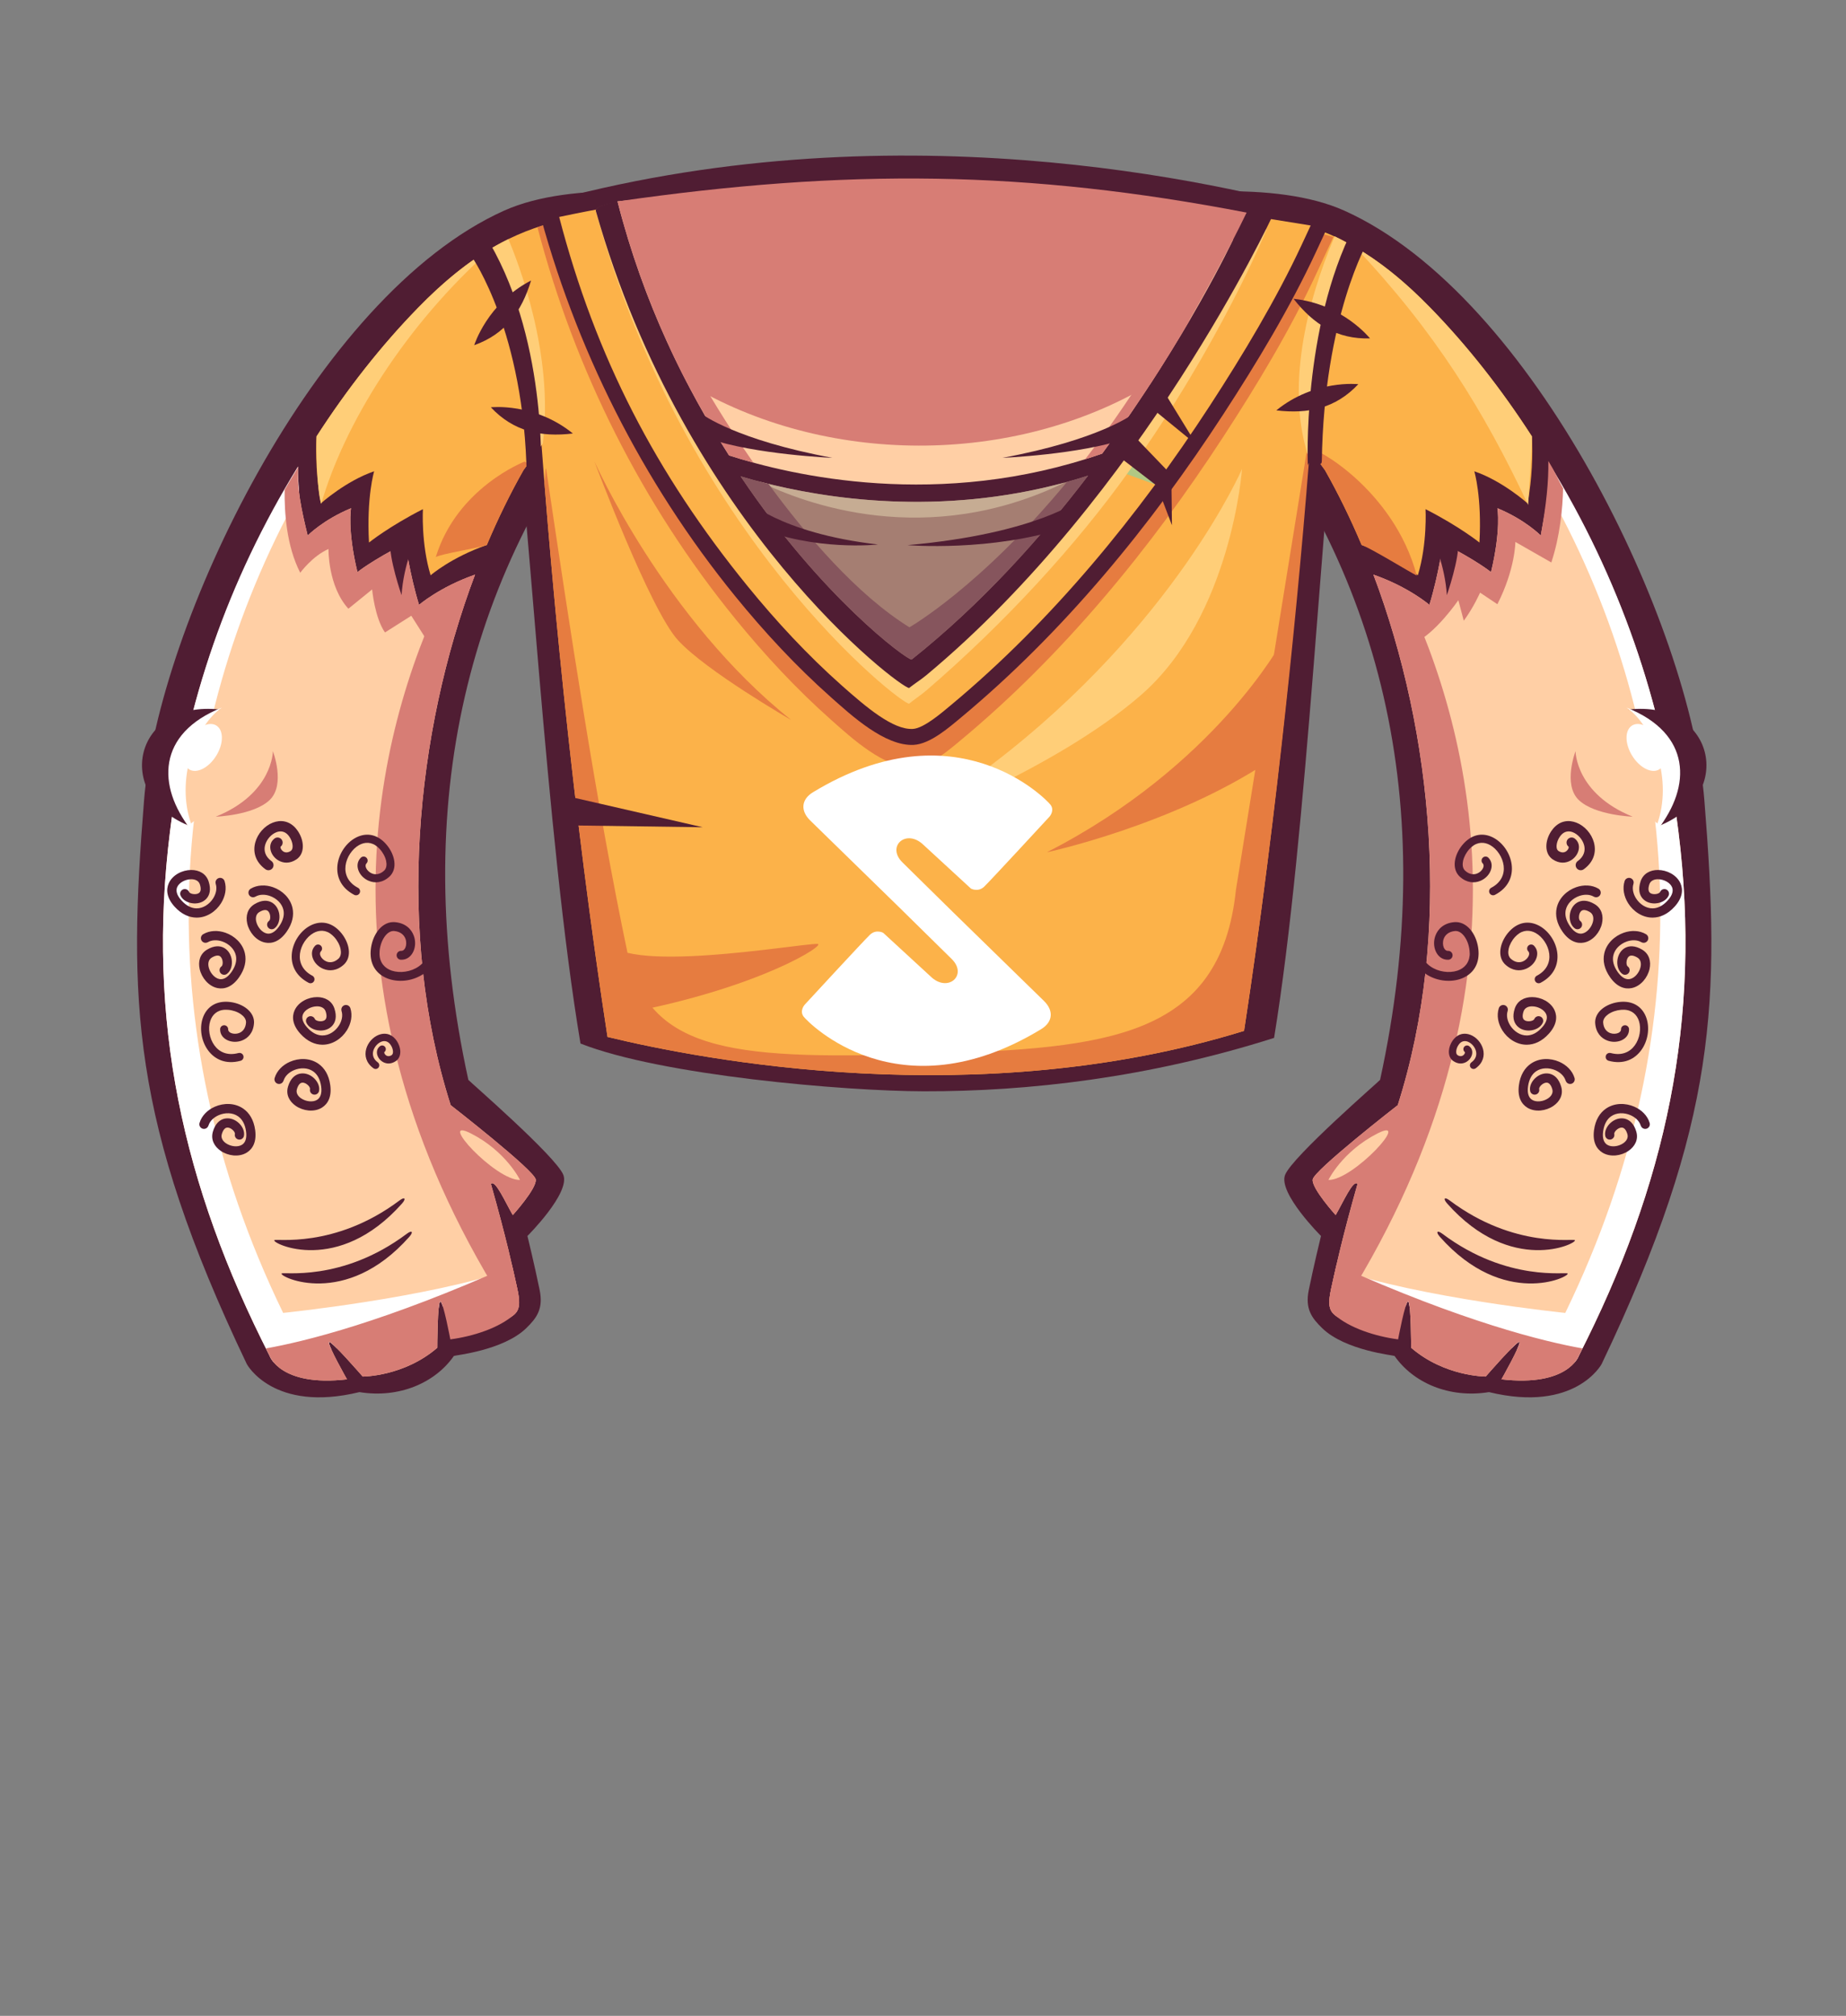 <?xml version="1.0" encoding="UTF-8"?>
<!DOCTYPE svg PUBLIC "-//W3C//DTD SVG 1.1//EN" "http://www.w3.org/Graphics/SVG/1.1/DTD/svg11.dtd">
<!-- Creator: CorelDRAW 2020 (64-Bit) -->
<svg xmlns="http://www.w3.org/2000/svg" xml:space="preserve" width="161.907mm" height="176.791mm" version="1.1" style="shape-rendering:geometricPrecision; text-rendering:geometricPrecision; image-rendering:optimizeQuality; fill-rule:evenodd; clip-rule:evenodd"
viewBox="0 0 966.23 1055.05"
 xmlns:xlink="http://www.w3.org/1999/xlink"
 xmlns:xodm="http://www.corel.com/coreldraw/odm/2003">
 <rect x="0" y="0" width="966.23" height="1055.05" fill="#808080" stroke="none"/>
 <defs>
  <style type="text/css">
   <![CDATA[
    .fil0 {fill:none}
    .fil1 {fill:#501D33}
    .fil12 {fill:#86555D}
    .fil10 {fill:#A57E72}
    .fil9 {fill:#B1C884}
    .fil11 {fill:#C6AC93}
    .fil8 {fill:#D49293}
    .fil7 {fill:#D77D75}
    .fil3 {fill:#E67C40}
    .fil2 {fill:#FCB249}
    .fil4 {fill:#FFCE78}
    .fil5 {fill:#FFCFA5}
    .fil6 {fill:white}
    .fil13 {fill:#501D33;fill-rule:nonzero}
   ]]>
  </style>
 </defs>
 <g id="Слой_x0020_1">
  <g id="_560905216">
   <g>
    <g id="_241242312">
     <rect id="_133936424" class="fil0" width="966.23" height="1055.05"/>
     <path id="_205121040" class="fil1" d="M264 110.18c-99.64,44.71 -181.31,217.54 -188.59,308.58 -8.34,104.29 -7.05,167.76 53.78,295.17 0,0 13.73,25.65 58.94,14.66 21.06,3.4 39.76,-5.03 49.44,-18.92 0.24,-0.34 25.77,-2.76 37.89,-14.56 5.5,-5.35 8.99,-10.11 7.02,-19.86 -2.59,-12.75 -6.41,-28.37 -6.41,-28.37 0,0 22.48,-22.41 18.8,-31.95 -3.68,-9.54 -49.66,-49.38 -49.73,-49.76 -31.55,-144.66 -0.61,-268.07 82.04,-367.74l66.4 -87.92c-33.36,-9.85 -94.21,-15.19 -129.58,0.68l0 -0 -0 0 -0 0z"/>
     <path id="_201721816" class="fil1" d="M703.5 110.18c99.64,44.71 181.31,217.54 188.59,308.58 8.34,104.29 7.05,167.76 -53.78,295.17 0,0 -13.73,25.65 -58.94,14.66 -21.06,3.4 -39.76,-5.03 -49.44,-18.92 -0.24,-0.34 -25.77,-2.76 -37.89,-14.56 -5.5,-5.35 -8.99,-10.11 -7.02,-19.86 2.59,-12.75 6.41,-28.37 6.41,-28.37 0,0 -22.48,-22.41 -18.8,-31.95 3.68,-9.54 49.66,-49.38 49.73,-49.76 31.55,-144.66 0.61,-268.07 -82.04,-367.74l-66.4 -87.92c33.36,-9.85 94.21,-15.19 129.58,0.68l-0 -0 0 0 0 0z"/>
     <path id="_201723160" class="fil1" d="M303.84 546.15c-18.02,-107.11 -27.31,-287.64 -38.15,-372.55 18.94,-77.98 167.9,-54.07 218.64,-43.52 50.74,-10.55 199.7,-34.46 218.64,43.52 -10.69,83.79 -18.56,262.22 -36.09,369.61 -65.84,20.91 -128.76,28.06 -183.33,27.95 -41.4,-0.08 -137.5,-8.32 -179.72,-25.01l0 -0 -0 0z"/>
     <path id="_208906640" class="fil2" d="M317.98 542.69c-17.59,-114.28 -30.52,-242.57 -37.8,-356.7 14.79,-60.92 109.39,-91.69 204.03,-91.85l0 -0 0.12 0 0.12 -0 0 0c94.65,0.17 189.24,30.94 204.03,91.85 -7.21,113.08 -19.97,240.06 -37.31,353.54 -139.23,43.05 -283.73,15.17 -333.21,3.16l-0 0 0 -0 0 0z"/>
     <path id="_208908320" class="fil3" d="M311.19 241.61c0,0 36.32,82.05 102.9,135.19 0,0 -44.39,-25.56 -59.19,-41.7 -14.8,-16.14 -43.72,-93.49 -43.72,-93.49l0 0 0 -0z"/>
     <path id="_208911776" class="fil3" d="M671.01 335.77c0,0 -34.97,65.24 -123.08,110.3 0,0 65.91,-14.12 116.35,-47.75l2.02 -25.56 4.71 -36.99 -0 0 0 0z"/>
     <path id="_208912112" class="fil4" d="M650.11 245.41c0,0 -35.2,81.56 -130.23,154.2 -16.66,12.73 -46.66,35.29 -0.99,13.07 25.85,-12.58 56.09,-29.56 78.32,-48.9 47.44,-41.26 52.89,-118.37 52.89,-118.37l0 0z"/>
     <path id="_208911440" class="fil3" d="M316.92 491.16c6.28,19.59 99.81,2.85 110.86,2.85 5.47,0 -29.85,22.93 -99.76,36.14l-11.1 -38.99 -0 0 -0 0z"/>
     <path id="_208910096" class="fil3" d="M317.98 542.69c-14.26,-92.63 -25.45,-194.46 -33.06,-290.5 0.91,-4.26 0.22,-6.75 0.91,-7.02 12.18,82.18 26.38,176.15 42.67,253.77 11.21,53.43 59.16,55.62 158.42,52.53 92.42,-2.88 151.91,-8.23 160,-85.81l36.89 -228.38c0,0 0.5,-2.23 1.37,3.54 -7.53,95.92 -19.82,205.86 -34.01,298.71 -139.23,43.05 -283.73,15.18 -333.21,3.16l0 0 0 0 -0 0z"/>
     <path id="_208908704" class="fil5" d="M603.7 121.82l-7.29 -10.08c5.04,-0.22 9.92,-0.41 14.66,-0.55 -2.42,3.29 -4.9,6.85 -7.37,10.63zm206.88 120.62c37.16,60.37 59.57,125.75 67.93,192.63 12.32,98.64 -6.5,185.12 -52.15,274.55 0,0 -5.54,16.32 -40.47,12.28 0,0 10.16,-17.97 9.47,-19.52 -0.69,-1.55 -17.7,18.06 -17.7,18.06 0,0 -21.49,0.08 -39.04,-15.06 0,0 -0.07,-24.28 -1.59,-24.22 -1.52,0.06 -6.41,17.98 -6.41,17.98l-22.95 -6.06c-10.48,-4.93 -13.76,-5.71 -10.91,-18.7 2.17,-9.92 5.81,-26.65 13.79,-54.74 -2.2,-2.6 -7.54,9.6 -11.44,16.3 0,0 -12.56,-13.87 -12.03,-18.6 0.54,-4.73 44.53,-38.93 44.53,-38.93 28.76,-90.24 18.52,-194.68 -12.72,-277.64 18.61,6.51 29.28,15.8 29.28,15.8 5.04,-16.46 7.05,-32.26 7.05,-32.26 17.81,9.07 25.2,15.12 25.2,15.12 5.37,-22.35 3.35,-33.44 3.35,-33.44 14.62,6.05 22.69,14.28 22.69,14.28 2.99,-16.63 5.11,-27.36 4.13,-37.84l0 0z"/>
     <path id="_208906856" class="fil6" d="M810.66 242.19c37.16,60.37 59.48,126 67.84,192.89 12.32,98.64 -6.5,185.12 -52.15,274.55 0,0 -0.47,1.38 -2,3.24 -10.09,-1.41 -20.29,-3.7 -30.3,-6.54 0.92,-2.02 1.48,-3.53 1.3,-3.94 -0.2,-0.46 -1.85,0.94 -4.05,3.14 -19.46,-5.74 -38.05,-13.46 -53.4,-20.69 -0.22,-2.22 -0.51,-3.69 -0.88,-3.68 -0.34,0.01 -0.8,1.05 -1.3,2.64 -20.22,-9.65 -34.37,-18.2 -36.7,-19.62l0.02 -0.09c44.73,15.37 120.25,23.06 120.25,23.06 73.75,-151.72 60.69,-304.29 -7.64,-427.79 0.06,-5.87 -0.56,-12.65 -0.98,-17.17l0 -0 0 0 0 0z"/>
     <path id="_208907888" class="fil7" d="M818.16 255.61c-0.24,10.45 -1.58,24.8 -6.17,38.77l-18.82 -10.75c0,0 0,14.11 -9.41,32.59l-9.07 -6.05c0,0 -3.32,7.64 -8.52,14.69l-2.85 -10.73c0,0 -12.07,17.61 -22.97,22.3l-20.11 -32.01c-0.45,-1.22 -0.9,-2.44 -1.35,-3.65 18.61,6.51 29.28,15.8 29.28,15.8 5.04,-16.46 7.05,-32.26 7.05,-32.26 17.81,9.07 25.2,15.12 25.2,15.12 5.37,-22.35 3.35,-33.44 3.35,-33.44 14.62,6.05 22.69,14.28 22.69,14.28 2.99,-16.63 4.12,-28.35 3.97,-38.99 3.7,6.02 4.27,8.11 7.74,14.32z"/>
     <path id="_208907696" class="fil7" d="M734.26 307.49c37.42,77.6 71.98,216.98 -34.82,381.36 -3.78,-2.64 -4.57,-5.89 -2.69,-14.47 2.17,-9.92 5.81,-26.65 13.79,-54.74 -2.2,-2.6 -7.54,9.6 -11.44,16.3 0,0 -12.56,-13.87 -12.03,-18.6 0.54,-4.73 44.53,-38.93 44.53,-38.93 28.76,-90.24 18.52,-194.68 -12.72,-277.64 5.97,2.09 11.13,4.46 15.37,6.73l0 -0 0 0z"/>
     <path id="_208906352" class="fil2" d="M693.48 246.03l-97.06 -134.3c66.11,-2.92 104.1,-0.05 152.21,49.29 19.42,19.91 37.28,42.7 53.2,67.37 0.47,9.65 0.15,21.7 -2.26,35.07 0,0 -13.1,-11.76 -27.89,-16.8 0,0 4.03,13.44 2.69,37.29 0,0 -10.42,-8.4 -28.22,-17.47 0,0 1.01,18.14 -4.03,34.61 0,0 -10.72,-9.34 -29.41,-15.85 -5.85,-13.84 -12.28,-26.98 -19.22,-39.22l-0 0 0 -0 0 0z"/>
     <path id="_208908416" class="fil4" d="M709.44 129.44c12.83,7.44 25.6,17.66 39.18,31.59 19.42,19.91 37.28,42.7 53.2,67.36 0.2,4.16 -1.76,30.93 -1.95,35.89 -23.1,-49.12 -48.42,-90.32 -90.43,-134.84l-0 -0 -0 -0z"/>
     <path id="_208907912" class="fil3" d="M693.48 246.03c-2.04,-2.82 -8.22,-11.02 -8.03,-11.11 1.85,-1.85 44.05,21.03 56.13,66.34 -3.74,-1.87 -24.01,-14.32 -28.88,-16.02 -5.85,-13.84 -12.28,-26.98 -19.22,-39.22l0 0z"/>
     <path id="_208907216" class="fil1" d="M852.48 371.35c44.55,-5.03 56.05,44.1 16.74,60.54l-16.74 -60.54z"/>
     <path id="_208906712" class="fil5" d="M869.21 432.15c14.53,-22.64 14.9,-47.67 -16.72,-61.15 0,0 -9,44.41 16.72,61.15z"/>
     <path id="_208907576" class="fil6" d="M867.71 434.02c17.59,-22.42 17.79,-50.11 -16.36,-63.68 13.57,9.08 24.77,37.86 15.75,61.83l0.61 1.85z"/>
     <path id="_208907096" class="fil6" d="M854.25 379.73c-3.89,2.42 -3.85,9.51 0.09,15.84 3.94,6.33 10.28,9.51 14.17,7.09 3.89,-2.42 3.84,-9.51 -0.09,-15.85 -3.94,-6.33 -10.28,-9.51 -14.17,-7.09z"/>
     <path id="_208910360" class="fil5" d="M695.32 617.55c0,0 7.21,-14.92 25.66,-24.32 18.45,-9.39 -12.74,24.65 -25.66,24.32z"/>
     <path id="_208910024" class="fil7" d="M828.33 705.72c-0.65,1.3 -1.3,2.61 -1.97,3.91 0,0 -5.54,16.32 -40.47,12.28 0,0 10.16,-17.97 9.47,-19.52 -0.69,-1.55 -17.7,18.06 -17.7,18.06 0,0 -21.49,0.08 -39.04,-15.07 0,0 -0.07,-24.28 -1.6,-24.22 -1.52,0.06 -5.23,19.83 -5.23,19.83 -11.84,-1.57 -25.43,-5.89 -33.4,-12.96 -2.85,-2.53 -3.32,-5.94 -1.63,-13.65 0.73,-3.31 1.61,-7.37 2.77,-12.36 66.25,29.76 108.6,40.13 128.81,43.71l-0 0 0 0 0 0z"/>
     <path id="_208909208" class="fil7" d="M824.66 393.16c0,0 0,22.18 29.9,34.27 0,0 -19.82,-0.67 -28.22,-8.74 -8.4,-8.06 -1.68,-25.53 -1.68,-25.53z"/>
     <path id="_208906880" class="fil1" d="M749.94 281.87c0,0 6.4,13.89 7.37,29.62 0,0 6.82,-19.59 5.91,-28.24 -0.91,-8.65 -12.56,-10.34 -13.28,-1.38z"/>
     <path id="_208907600" class="fil5" d="M363.8 121.82l7.29 -10.08c-5.04,-0.22 -9.92,-0.41 -14.66,-0.55 2.42,3.29 4.9,6.85 7.37,10.63zm-207.63 122.46c-37.16,60.37 -58.81,123.91 -67.17,190.8 -12.32,98.64 6.5,185.12 52.15,274.55 0,0 5.54,16.32 40.47,12.28 0,0 -10.16,-17.97 -9.47,-19.52 0.69,-1.55 17.7,18.06 17.7,18.06 0,0 21.49,0.08 39.04,-15.06 0,0 0.07,-24.28 1.59,-24.22 1.52,0.06 6.41,17.98 6.41,17.98l22.95 -6.06c10.48,-4.93 13.76,-5.71 10.91,-18.7 -2.17,-9.92 -5.81,-26.65 -13.79,-54.74 2.2,-2.6 7.54,9.6 11.44,16.3 0,0 12.56,-13.87 12.03,-18.6 -0.54,-4.73 -44.53,-38.93 -44.53,-38.93 -28.76,-90.24 -18.52,-194.68 12.72,-277.64 -18.61,6.51 -29.28,15.8 -29.28,15.8 -5.04,-16.46 -7.05,-32.26 -7.05,-32.26 -17.81,9.07 -25.2,15.12 -25.2,15.12 -5.37,-22.35 -3.35,-33.44 -3.35,-33.44 -14.62,6.05 -22.69,14.28 -22.69,14.28 -3.33,-13.61 -5.86,-25.52 -4.88,-36l0 0z"/>
     <path id="_208910240" class="fil6" d="M156 244.11c-37.16,60.37 -58.65,124.08 -67.01,190.96 -12.32,98.64 6.5,185.12 52.15,274.55 0,0 0.47,1.38 2,3.24 10.09,-1.41 20.29,-3.7 30.3,-6.54 -0.92,-2.02 -1.48,-3.53 -1.3,-3.94 0.2,-0.46 1.85,0.94 4.05,3.14 19.46,-5.74 38.05,-13.46 53.4,-20.69 0.22,-2.22 0.51,-3.69 0.88,-3.68 0.34,0.01 0.8,1.05 1.3,2.64 20.22,-9.65 34.37,-18.2 36.7,-19.62l-0.02 -0.09c-44.73,15.37 -120.25,23.06 -120.25,23.06 -73.75,-151.72 -60.02,-305.3 8.31,-428.79 -0.06,-5.87 -0.95,-9.73 -0.52,-14.24l-0 0 0 -0z"/>
     <path id="_208906784" class="fil7" d="M148.99 256.32c-0.19,11.67 0.96,29.45 8.16,43.44 0,0 6.38,-8.74 14.78,-12.43 0,0 -0.34,19.49 10.42,31.25l12.43 -10.08c0,0 1.34,14.78 6.72,22.51l13.78 -8.74 11.09 17.47 11.76 -7.61c3.16,-10.73 6.67,-21.21 10.49,-31.36 -18.61,6.51 -29.28,15.8 -29.28,15.8 -5.04,-16.46 -7.05,-32.26 -7.05,-32.26 -17.81,9.07 -25.2,15.12 -25.2,15.12 -5.37,-22.35 -3.35,-33.44 -3.35,-33.44 -14.62,6.05 -22.69,14.28 -22.69,14.28 -3.33,-13.61 -5.86,-25.52 -4.88,-36 -2.46,4 -4.85,8.01 -7.18,12.04z"/>
     <path id="_208905848" class="fil7" d="M233.24 307.49c-37.42,77.6 -71.98,216.98 34.82,381.36 3.78,-2.64 4.57,-5.89 2.69,-14.47 -2.17,-9.92 -5.81,-26.65 -13.79,-54.74 2.2,-2.6 7.54,9.6 11.44,16.3 0,0 12.56,-13.87 12.03,-18.6 -0.54,-4.73 -44.53,-38.93 -44.53,-38.93 -28.76,-90.24 -18.52,-194.68 12.72,-277.64 -5.97,2.09 -11.13,4.46 -15.37,6.73l0 -0 0 0z"/>
     <path id="_208908536" class="fil2" d="M274.03 246.03l97.06 -134.3c-66.11,-2.92 -104.1,-0.05 -152.21,49.29 -19.42,19.91 -37.28,42.7 -53.2,67.37 -0.47,9.65 -0.15,21.7 2.26,35.07 0,0 13.1,-11.76 27.89,-16.8 0,0 -4.03,13.44 -2.69,37.29 0,0 10.42,-8.4 28.22,-17.47 0,0 -1.01,18.14 4.03,34.61 0,0 10.72,-9.34 29.41,-15.85 5.85,-13.84 12.28,-26.98 19.22,-39.22l0 0 -0 -0 -0 0z"/>
     <path id="_208909184" class="fil4" d="M281.09 236.26l3 -4.15c6.08,-46.64 -13.16,-95.6 -18,-106.96 -4.31,2.11 -8.59,4.51 -12.88,7.24 6.93,16.86 23.86,61.44 27.88,103.87l0 0 0 -0z"/>
     <path id="_208907864" class="fil4" d="M685.43 240.81c-12.87,-36.59 -1.64,-82.38 13.15,-117.15 4.31,2.11 8.59,4.51 12.88,7.24 -6.93,16.86 -22.01,67.48 -26.03,109.91l0 -0z"/>
     <path id="_208909952" class="fil8" d="M306.02 110.48c2.54,-0.64 5.16,-1.63 7.86,-3.26 34.97,122.66 134.81,222.1 155.57,241.8l-1.55 6.25c-121.59,-86.13 -158.04,-228.46 -161.88,-244.79l0 -0 0 0z"/>
     <path id="_208910000" class="fil4" d="M258.06 129.44c-12.83,7.44 -25.6,17.66 -39.18,31.59 -19.42,19.91 -37.28,42.7 -53.2,67.36 -0.2,4.16 0.08,28.21 2.45,35.34 11.81,-41.09 43.42,-93.24 89.93,-134.29l0 -0z"/>
     <path id="_208908392" class="fil3" d="M274.03 246.03l2.42 -3.36c-0.64,-0.36 -1.27,-0.76 -1.91,-1.07 0,0 -35.29,13.58 -46.43,49.93 3.74,-1.87 21.83,-4.59 26.7,-6.29 5.85,-13.84 12.28,-26.98 19.22,-39.22z"/>
     <path id="_208906736" class="fil1" d="M115.02 371.35c-44.55,-5.03 -56.05,44.1 -16.74,60.54l16.74 -60.54z"/>
     <path id="_208907720" class="fil5" d="M98.29 432.15c-14.53,-22.64 -14.9,-47.67 16.72,-61.15 0,0 9,44.41 -16.72,61.15z"/>
     <path id="_208909976" class="fil6" d="M99.8 434.02c-17.59,-22.42 -17.79,-50.11 16.36,-63.68 -13.57,9.08 -24.77,37.86 -15.75,61.83l-0.61 1.85z"/>
     <path id="_208907288" class="fil6" d="M113.25 379.73c3.89,2.42 3.85,9.51 -0.09,15.84 -3.94,6.33 -10.28,9.51 -14.17,7.09 -3.89,-2.42 -3.84,-9.51 0.09,-15.85 3.94,-6.33 10.28,-9.51 14.17,-7.09z"/>
     <path id="_208906592" class="fil5" d="M272.18 617.55c0,0 -7.21,-14.92 -25.66,-24.32 -18.45,-9.39 12.74,24.65 25.66,24.32z"/>
     <path id="_208907480" class="fil7" d="M139.17 705.72c0.65,1.3 1.3,2.61 1.97,3.91 0,0 5.54,16.32 40.47,12.28 0,0 -10.16,-17.97 -9.47,-19.52 0.69,-1.55 17.7,18.06 17.7,18.06 0,0 21.49,0.08 39.04,-15.07 0,0 0.07,-24.28 1.6,-24.22 1.52,0.06 5.23,19.83 5.23,19.83 11.84,-1.57 25.43,-5.89 33.4,-12.96 2.85,-2.53 3.32,-5.94 1.63,-13.65 -0.73,-3.31 -1.61,-7.37 -2.77,-12.36 -66.25,29.76 -108.6,40.13 -128.81,43.71l0 0 -0 0 -0 0z"/>
     <path id="_208908752" class="fil7" d="M142.84 393.16c0,0 0,22.18 -29.9,34.27 0,0 19.82,-0.67 28.22,-8.74 8.4,-8.06 1.68,-25.53 1.68,-25.53z"/>
     <path id="_208905896" class="fil1" d="M217.56 281.87c0,0 -6.4,13.89 -7.37,29.62 0,0 -6.82,-19.59 -5.91,-28.24 0.91,-8.65 12.56,-10.34 13.28,-1.38z"/>
     <path id="_208908152" class="fil3" d="M434.92 376.66c-18.16,-16.11 -34.82,-34.07 -50.13,-52.89 -48.7,-59.89 -84.04,-130.26 -103.5,-204.93 183.2,-51.75 356.62,-12.04 416.64,5.18l-9 19.35c-13.69,29.45 -30.88,57.95 -48.59,85.16 -37.96,58.32 -83.6,114.04 -137.21,158.66 -6.48,5.39 -16.25,13.95 -24.86,14.42 -15.07,0.81 -32.73,-15.52 -43.35,-24.94l0 0 0 0 0 0z"/>
     <path id="_208908968" class="fil1" d="M434.92 364.9c-18.16,-16.11 -34.82,-34.07 -50.13,-52.89 -48.7,-59.89 -84.04,-130.26 -103.5,-204.93 183.2,-51.75 356.62,-12.04 416.64,5.18l-9 19.35c-13.69,29.45 -30.88,57.95 -48.59,85.16 -37.96,58.32 -83.6,114.04 -137.21,158.66 -6.48,5.39 -16.25,13.95 -24.86,14.42 -15.07,0.81 -32.73,-15.52 -43.35,-24.94l0 0 0 0 0 0z"/>
     <path id="_208909544" class="fil2" d="M440.46 358.65c-17.75,-15.75 -34.24,-33.52 -49.19,-51.91 -47.97,-59 -79.43,-119.63 -98.59,-193.19 158.38,-33.52 290.13,-16.37 365.39,-0.04l27.96 4.5 -4.69 10.08c-13.19,28.38 -31.01,58 -48.01,84.12 -37.4,57.48 -82.74,112.84 -135.55,156.79 -4.45,3.7 -14.15,12.18 -19.97,12.5 -10.39,0.56 -24.31,-11.28 -37.36,-22.85l0 0 -0 0 0 0z"/>
     <polygon id="_208910456" class="fil9" points="605.21,253.77 586.41,246.92 590.75,238.57 "/>
     <path id="_208912136" class="fil4" d="M311.89 110.71c46.79,170.4 159.35,257.59 163.94,257.59 2.83,-2.32 6.21,-4.5 8.98,-6.88 41.23,-35.42 78.41,-76.05 106.03,-114.67 48.22,-67.43 72.12,-126.69 72.12,-126.69 -89.5,-13.9 -355.29,-24.72 -351.07,-9.35l0 0 0 0z"/>
     <path id="_208911176" class="fil1" d="M311.89 110.48c46.79,165.12 159.35,249.6 163.94,249.6 2.83,-2.25 6.21,-4.36 8.98,-6.66 113.22,-94.24 181.15,-240.23 181.15,-240.23 -89.5,-13.47 -358.29,-17.61 -354.07,-2.71l0 0 0 0z"/>
     <path id="_208909424" class="fil5" d="M323.22 105.41c13.75,53.75 35.5,97.02 58.37,132.94 32.42,10.47 110.26,28.76 195.3,-0.95 44.55,-60.68 68.56,-112.06 68.56,-112.06 0,0 -128.98,-24.83 -165.67,-28.5 -36.69,-3.67 -156.56,8.56 -156.56,8.56l-0 0 -0 0 -0 0z"/>
     <path id="_208908728" class="fil7" d="M350.43 181.71c9.64,20.77 20.28,39.54 31.17,56.65 3.67,1.19 7.93,2.47 12.71,3.78 -15.87,-22.79 -25.82,-40.48 -25.82,-40.48 -6.92,-9.36 -12.88,-15.73 -18.06,-19.94zm217.56 58.64c2.96,-0.93 5.93,-1.9 8.91,-2.94 19.24,-26.2 34.64,-50.66 45.94,-70.01 -5.74,3.25 -13.08,11.51 -22.44,26.46 -10.9,17.41 -21.82,32.85 -32.41,46.49l0 -0z"/>
     <path id="_208912376" class="fil7" d="M323.22 105.41c9.25,36.17 22.13,67.59 36.53,95.22 71.65,43.28 170.34,43.45 242.22,0.55 28.42,-43.57 50.53,-89.92 50.53,-89.92 -115.1,-22.16 -208.87,-23.17 -329.27,-5.85l0 0 -0 -0z"/>
     <path id="_208911320" class="fil10" d="M387.66 249.31c42.52,63.4 86.79,95.89 89.49,95.89 36.31,-28.88 67.26,-63.31 92.36,-96.25 -77.25,24.63 -147.57,10.58 -181.85,0.36l0 -0z"/>
     <path id="_208906520" class="fil11" d="M557.37 252.52c-65.58,17.73 -124.92,8.66 -159.66,-0.41 23.33,11.47 87.29,35.61 159.66,0.41z"/>
     <path id="_208913168" class="fil12" d="M387.66 249.31c42.52,63.4 86.79,95.89 89.49,95.89 36.31,-28.88 67.26,-63.31 92.36,-96.25 -3.69,1.18 -7.37,2.26 -11.03,3.27 -45.35,54.94 -82.47,76.09 -82.47,76.09 -27.46,-17.04 -53.94,-48 -73.75,-75.05 -5.4,-1.32 -10.28,-2.67 -14.6,-3.95l0 -0 0 0 -0 0z"/>
     <path id="_208912832" class="fil1" d="M565.38 261.45c0,0 -22.51,17.81 -90.38,23.86 0,0 43.68,3.7 83.66,-9.41l1.68 -4.37 5.04 -10.08 -0 0z"/>
     <path id="_208912448" class="fil1" d="M389.99 261.12c0,0 17.32,17.81 69.55,23.86 0,0 -33.61,3.7 -64.38,-9.41l-1.29 -4.37 -3.88 -10.08 -0 0z"/>
     <path id="_208909688" class="fil1" d="M716.01 126.33c0,0 -22.99,39.31 -24.15,115.05 -0.06,4.18 -6.51,-1.91 -7.32,2.18 0,0 -3.11,-71.58 24.06,-124.91l8.47 3.29 -1.06 4.38 0 0z"/>
     <path id="_208908944" class="fil1" d="M717.08 177.11c0,0 -14.33,-18.04 -40.02,-20.73 10.47,13.34 22.72,21.24 40.02,20.73z"/>
     <path id="_208913096" class="fil1" d="M710.97 201.07c0,0 -22.9,-2.59 -42.93,13.71 16.84,2 31.08,-1.1 42.93,-13.71z"/>
     <path id="_208912424" class="fil1" d="M247.18 134.74c0,0 27.35,38.98 28.52,114.71 0.06,4.18 6.51,-1.91 7.32,2.18 0,0 4.46,-70.58 -26.74,-124.57l-5.78 2.96 -3.31 4.72 0 0z"/>
     <path id="_208911680" class="fil1" d="M248.22 180.66c0,0 6.8,-22.02 29.75,-33.85 -4.91,16.23 -13.45,28.04 -29.75,33.85z"/>
     <path id="_208911152" class="fil1" d="M256.92 213.17c0,0 22.9,-2.59 42.93,13.71 -16.84,2 -31.08,-1.1 -42.93,-13.71z"/>
     <path id="_208908584" class="fil1" d="M592.93 216.77c0,0 -17.47,13.44 -68.2,22.85 0,0 40.32,-1.68 64.84,-10.08l4.03 -4.37 -0.67 -8.4z"/>
     <path id="_208910672" class="fil1" d="M367.48 216.77c0,0 17.47,13.44 68.2,22.85 0,0 -40.32,-1.68 -64.84,-10.08l-4.03 -4.37 0.67 -8.4z"/>
     <path id="_208910216" class="fil13" d="M133.69 469.27c-1.15,0.68 -2.63,0.3 -3.31,-0.85 -0.68,-1.15 -0.3,-2.63 0.85,-3.31 3.45,-2.05 7.78,-2.14 11.68,-0.77 2.39,0.84 4.64,2.23 6.43,4.06 1.84,1.88 3.21,4.21 3.77,6.87 0.79,3.69 0.04,7.95 -3.1,12.41 -3.53,5 -7.59,6.36 -11.24,5.63 -2.37,-0.47 -4.49,-1.85 -6.13,-3.7 -1.57,-1.77 -2.73,-4 -3.24,-6.26 -0.88,-3.92 0.08,-7.93 3.9,-10.19 3.73,-2.21 6.76,-2.1 9.01,-0.82 0.06,0.03 0.12,0.07 0.17,0.11 1.03,0.63 1.84,1.49 2.45,2.49 0.6,0.98 1,2.1 1.2,3.22 0.53,2.94 -0.32,6.15 -2.49,7.73 -1.08,0.78 -2.6,0.54 -3.38,-0.54 -0.78,-1.08 -0.54,-2.6 0.54,-3.38 0.61,-0.44 0.78,-1.68 0.56,-2.94 -0.1,-0.57 -0.29,-1.11 -0.57,-1.57 -0.22,-0.36 -0.49,-0.66 -0.8,-0.86l-0.08 -0.04c-0.84,-0.48 -2.2,-0.39 -4.17,0.78 -1.7,1 -2.09,2.98 -1.64,4.96 0.33,1.47 1.1,2.94 2.14,4.11 0.98,1.1 2.18,1.91 3.46,2.17 1.88,0.38 4.13,-0.54 6.34,-3.67 2.27,-3.22 2.84,-6.15 2.32,-8.6 -0.37,-1.73 -1.27,-3.26 -2.49,-4.5 -1.27,-1.29 -2.87,-2.28 -4.58,-2.88 -2.63,-0.92 -5.46,-0.91 -7.62,0.37zm13.7 197.28c0.01,-1.14 31.39,4.78 65.53,-20.82 2.83,-2.12 3.54,-0.92 1.31,1.6 -33.49,37.73 -68.08,20.9 -66.84,19.22zm-3.81 -17.44c0,-1.14 31.39,4.78 65.53,-20.82 2.83,-2.12 3.55,-0.92 1.32,1.6 -33.49,37.73 -68.08,20.91 -66.85,19.23zm-1.51 -198.47c1.19,0.86 1.46,2.53 0.6,3.72 -0.86,1.19 -2.53,1.46 -3.72,0.6 -5.48,-3.96 -6.63,-9.29 -5.33,-14.07 0.63,-2.31 1.85,-4.48 3.43,-6.26 1.61,-1.81 3.59,-3.25 5.71,-4.07 4.09,-1.59 8.62,-1.05 12.13,3.04 0.33,0.38 0.66,0.81 0.97,1.28 1.5,2.19 2.45,4.8 2.62,7.23 0.19,2.78 -0.58,5.39 -2.62,7.14 -0.04,0.03 -0.08,0.07 -0.12,0.1 -0.15,0.12 -0.32,0.25 -0.49,0.37 -3.55,2.43 -7.02,2.1 -9.6,0.56 -0.96,-0.57 -1.78,-1.31 -2.44,-2.14 -0.67,-0.85 -1.17,-1.8 -1.46,-2.78 -0.7,-2.38 -0.22,-4.84 1.9,-6.48 1.16,-0.9 2.84,-0.69 3.74,0.47 0.9,1.16 0.69,2.84 -0.47,3.74 -0.15,0.11 -0.15,0.41 -0.05,0.75 0.09,0.32 0.28,0.66 0.53,0.99 0.27,0.34 0.6,0.64 0.98,0.87 0.98,0.58 2.34,0.65 3.85,-0.37 0.03,-0.02 0.07,-0.05 0.1,-0.08l0.05 -0.04c0.63,-0.54 0.86,-1.55 0.78,-2.71 -0.11,-1.51 -0.72,-3.18 -1.69,-4.59 -0.18,-0.26 -0.39,-0.53 -0.63,-0.82 -1.78,-2.07 -4.07,-2.34 -6.14,-1.54 -1.34,0.52 -2.61,1.44 -3.65,2.61 -1.06,1.19 -1.88,2.63 -2.29,4.14 -0.75,2.79 -0.03,5.94 3.3,8.35zm55.66 105.37c0.86,0.61 1.05,1.81 0.43,2.67 -0.62,0.86 -1.81,1.05 -2.67,0.43 -3.93,-2.84 -4.75,-6.66 -3.82,-10.09 0.45,-1.66 1.33,-3.21 2.46,-4.49 1.15,-1.3 2.58,-2.33 4.1,-2.92 2.93,-1.14 6.18,-0.76 8.7,2.18 0.23,0.27 0.47,0.58 0.7,0.92 1.07,1.57 1.75,3.44 1.88,5.18 0.14,1.99 -0.42,3.87 -1.88,5.12 -0.03,0.02 -0.06,0.05 -0.09,0.07 -0.11,0.09 -0.23,0.18 -0.36,0.26 -2.55,1.74 -5.03,1.5 -6.88,0.4 -0.68,-0.41 -1.28,-0.94 -1.75,-1.53 -0.48,-0.61 -0.84,-1.29 -1.05,-1.99 -0.5,-1.7 -0.16,-3.47 1.36,-4.65 0.83,-0.65 2.03,-0.49 2.68,0.34 0.65,0.84 0.49,2.04 -0.34,2.69 -0.11,0.08 -0.11,0.29 -0.03,0.54 0.07,0.23 0.2,0.47 0.38,0.71 0.19,0.24 0.43,0.46 0.71,0.62 0.7,0.41 1.68,0.47 2.76,-0.27 0.02,-0.02 0.05,-0.04 0.07,-0.06l0.04 -0.03c0.45,-0.39 0.62,-1.11 0.56,-1.94 -0.08,-1.09 -0.51,-2.28 -1.21,-3.29 -0.13,-0.18 -0.28,-0.38 -0.45,-0.59 -1.28,-1.48 -2.92,-1.68 -4.4,-1.1 -0.96,0.38 -1.87,1.03 -2.62,1.87 -0.76,0.86 -1.34,1.88 -1.64,2.97 -0.54,2 -0.02,4.26 2.37,5.98zm-72.9 -4.87c1.12,-0.3 2.27,0.36 2.57,1.47 0.3,1.12 -0.36,2.27 -1.47,2.57 -7.83,2.13 -13.65,-0.8 -17.11,-5.58 -1.71,-2.36 -2.82,-5.17 -3.3,-8.03 -0.48,-2.87 -0.32,-5.82 0.52,-8.45 1.56,-4.9 5.39,-8.64 11.72,-8.83 0.63,-0.02 1.28,0 1.95,0.06 3.19,0.25 6.37,1.34 8.77,3.02 2.63,1.84 4.4,4.39 4.49,7.4 0,0.05 0,0.09 0,0.14 0,0.24 -0.01,0.48 -0.03,0.73 -0.39,4.93 -3.17,7.79 -6.39,8.98 -1.21,0.45 -2.47,0.65 -3.67,0.64 -1.22,-0.02 -2.42,-0.26 -3.48,-0.69 -2.48,-1.02 -4.24,-3.08 -4.17,-5.93 0.03,-1.16 0.99,-2.08 2.15,-2.05 1.16,0.02 2.07,0.99 2.05,2.15 -0.02,0.88 0.63,1.56 1.56,1.94 0.57,0.23 1.24,0.36 1.95,0.37 0.72,0.01 1.47,-0.11 2.16,-0.37 1.83,-0.68 3.43,-2.38 3.67,-5.39 0.01,-0.1 0.01,-0.2 0.01,-0.31l-0 -0.09c-0.04,-1.56 -1.11,-2.98 -2.7,-4.09 -1.81,-1.26 -4.24,-2.09 -6.71,-2.29 -0.47,-0.04 -0.97,-0.05 -1.49,-0.04 -4.23,0.12 -6.79,2.63 -7.84,5.91 -0.63,1.98 -0.74,4.24 -0.37,6.48 0.37,2.25 1.24,4.44 2.55,6.25 2.52,3.48 6.8,5.59 12.61,4.01zm98.98 -59.3c-0.32,-1.24 0.43,-2.51 1.67,-2.82 1.24,-0.32 2.51,0.43 2.83,1.67 2.24,8.71 -1.09,15.11 -6.44,18.87 -2.64,1.86 -5.77,3.05 -8.94,3.53 -3.19,0.48 -6.46,0.26 -9.35,-0.71 -5.4,-1.81 -9.49,-6.1 -9.6,-13.11 -0.01,-0.69 0.02,-1.42 0.09,-2.16 0.33,-3.53 1.58,-7.03 3.48,-9.66 2.07,-2.88 4.93,-4.81 8.27,-4.86 0.05,-0.01 0.1,-0 0.15,-0 0.27,0 0.53,0.01 0.81,0.04 5.46,0.51 8.58,3.62 9.85,7.21 0.48,1.35 0.68,2.74 0.65,4.08 -0.04,1.36 -0.32,2.68 -0.82,3.85 -1.17,2.73 -3.48,4.65 -6.62,4.53 -1.29,-0.05 -2.29,-1.13 -2.24,-2.42 0.05,-1.28 1.13,-2.28 2.41,-2.23 0.98,0.03 1.74,-0.68 2.18,-1.69 0.26,-0.63 0.42,-1.37 0.44,-2.15 0.02,-0.8 -0.1,-1.63 -0.37,-2.4 -0.72,-2.04 -2.59,-3.83 -5.91,-4.14 -0.11,-0.01 -0.23,-0.01 -0.34,-0.01l-0.1 -0c-1.72,0.03 -3.32,1.19 -4.56,2.93 -1.43,1.99 -2.38,4.67 -2.64,7.39 -0.04,0.52 -0.07,1.07 -0.06,1.65 0.07,4.69 2.8,7.56 6.41,8.78 2.19,0.72 4.69,0.88 7.18,0.5 2.5,-0.38 4.93,-1.3 6.96,-2.73 3.89,-2.74 6.29,-7.44 4.63,-13.9zm-60.32 18.82c1.03,0.54 1.42,1.81 0.88,2.83 -0.54,1.02 -1.81,1.42 -2.83,0.88 -7.19,-3.77 -9.45,-9.87 -8.74,-15.74 0.36,-2.89 1.45,-5.71 3.06,-8.13 1.6,-2.42 3.73,-4.48 6.13,-5.83 4.48,-2.52 9.83,-2.66 14.59,1.51 0.47,0.41 0.94,0.87 1.39,1.37 2.17,2.36 3.75,5.32 4.37,8.18 0.68,3.14 0.24,6.21 -1.75,8.48 -0.03,0.03 -0.06,0.07 -0.09,0.1 -0.16,0.18 -0.33,0.35 -0.51,0.52 -3.65,3.35 -7.63,3.55 -10.79,2.23 -1.19,-0.49 -2.25,-1.2 -3.13,-2.03 -0.89,-0.84 -1.6,-1.83 -2.08,-2.88 -1.12,-2.44 -1.01,-5.14 0.98,-7.18 0.81,-0.83 2.14,-0.85 2.97,-0.03 0.83,0.81 0.85,2.14 0.04,2.97 -0.62,0.63 -0.6,1.58 -0.18,2.48 0.26,0.56 0.66,1.11 1.18,1.6 0.52,0.5 1.15,0.92 1.83,1.2 1.8,0.75 4.13,0.59 6.35,-1.45 0.07,-0.07 0.14,-0.14 0.22,-0.22l0.06 -0.07c1.02,-1.17 1.21,-2.93 0.81,-4.82 -0.47,-2.16 -1.68,-4.42 -3.35,-6.24 -0.32,-0.35 -0.68,-0.7 -1.07,-1.04 -3.18,-2.79 -6.77,-2.7 -9.76,-1.01 -1.81,1.02 -3.43,2.6 -4.68,4.5 -1.26,1.9 -2.12,4.09 -2.39,6.32 -0.52,4.26 1.17,8.72 6.51,11.52zm23.86 -46.04c1.03,0.54 1.42,1.81 0.88,2.83 -0.54,1.02 -1.81,1.42 -2.83,0.88 -7.19,-3.77 -9.45,-9.87 -8.74,-15.74 0.36,-2.89 1.45,-5.71 3.06,-8.13 1.6,-2.42 3.73,-4.48 6.13,-5.83 4.48,-2.52 9.83,-2.66 14.59,1.51 0.47,0.41 0.94,0.87 1.39,1.37 2.17,2.36 3.75,5.32 4.37,8.18 0.68,3.14 0.24,6.21 -1.75,8.48 -0.03,0.03 -0.06,0.07 -0.09,0.1 -0.16,0.18 -0.33,0.35 -0.51,0.52 -3.65,3.35 -7.63,3.55 -10.79,2.23 -1.19,-0.49 -2.25,-1.2 -3.13,-2.03 -0.89,-0.84 -1.6,-1.83 -2.08,-2.88 -1.12,-2.44 -1.01,-5.14 0.98,-7.18 0.81,-0.83 2.14,-0.85 2.97,-0.03 0.83,0.81 0.85,2.14 0.04,2.97 -0.62,0.63 -0.6,1.58 -0.18,2.48 0.26,0.56 0.66,1.11 1.18,1.6 0.52,0.5 1.15,0.92 1.83,1.2 1.8,0.75 4.13,0.59 6.35,-1.45 0.07,-0.07 0.14,-0.14 0.22,-0.22l0.06 -0.07c1.02,-1.17 1.21,-2.93 0.81,-4.82 -0.47,-2.16 -1.68,-4.42 -3.35,-6.24 -0.32,-0.35 -0.68,-0.7 -1.07,-1.04 -3.18,-2.79 -6.77,-2.7 -9.76,-1.01 -1.81,1.02 -3.43,2.6 -4.68,4.5 -1.26,1.9 -2.12,4.09 -2.39,6.32 -0.52,4.26 1.17,8.72 6.51,11.52zm-74.42 -2.01c-0.41,-1.27 0.29,-2.64 1.56,-3.05 1.27,-0.41 2.64,0.29 3.05,1.56 1.24,3.82 0.37,8.07 -1.82,11.58 -1.35,2.15 -3.2,4.04 -5.38,5.38 -2.24,1.38 -4.82,2.21 -7.54,2.17 -3.78,-0.05 -7.78,-1.71 -11.44,-5.76 -4.11,-4.55 -4.54,-8.82 -3.02,-12.22 0.99,-2.21 2.8,-3.98 4.96,-5.17 2.07,-1.15 4.5,-1.78 6.82,-1.78 4.02,0 7.73,1.83 9.1,6.06 1.33,4.13 0.56,7.07 -1.19,8.98 -0.05,0.05 -0.09,0.1 -0.15,0.15 -0.84,0.86 -1.86,1.48 -2.97,1.85 -1.09,0.37 -2.27,0.52 -3.41,0.46 -2.99,-0.13 -5.94,-1.67 -7,-4.14 -0.52,-1.23 0.05,-2.65 1.28,-3.18 1.23,-0.52 2.65,0.05 3.18,1.28 0.29,0.69 1.47,1.14 2.75,1.19 0.58,0.02 1.15,-0.04 1.66,-0.21 0.39,-0.13 0.75,-0.33 1.02,-0.6l0.06 -0.07c0.66,-0.72 0.87,-2.06 0.16,-4.24 -0.6,-1.88 -2.45,-2.69 -4.48,-2.69 -1.51,-0 -3.11,0.42 -4.49,1.18 -1.29,0.71 -2.35,1.71 -2.88,2.9 -0.78,1.76 -0.39,4.15 2.19,7 2.64,2.93 5.38,4.13 7.89,4.16 1.77,0.02 3.46,-0.52 4.94,-1.44 1.54,-0.95 2.86,-2.3 3.82,-3.83 1.48,-2.36 2.1,-5.14 1.32,-7.52zm65.85 66.53c-0.41,-1.27 0.29,-2.64 1.56,-3.05 1.27,-0.41 2.64,0.29 3.05,1.56 1.24,3.82 0.37,8.07 -1.82,11.58 -1.35,2.15 -3.2,4.04 -5.38,5.38 -2.24,1.38 -4.82,2.21 -7.54,2.17 -3.78,-0.05 -7.78,-1.71 -11.44,-5.76 -4.11,-4.55 -4.54,-8.82 -3.02,-12.22 0.99,-2.21 2.8,-3.98 4.96,-5.17 2.07,-1.15 4.5,-1.78 6.82,-1.78 4.02,0 7.73,1.83 9.1,6.06 1.33,4.13 0.56,7.07 -1.19,8.98 -0.05,0.05 -0.09,0.1 -0.15,0.15 -0.84,0.86 -1.86,1.48 -2.97,1.85 -1.09,0.37 -2.27,0.52 -3.41,0.46 -2.99,-0.13 -5.94,-1.67 -7,-4.14 -0.52,-1.23 0.05,-2.65 1.28,-3.18 1.23,-0.52 2.65,0.05 3.18,1.28 0.29,0.69 1.47,1.14 2.75,1.19 0.58,0.02 1.15,-0.04 1.66,-0.21 0.39,-0.13 0.75,-0.33 1.02,-0.6l0.06 -0.07c0.66,-0.72 0.87,-2.06 0.16,-4.24 -0.6,-1.88 -2.45,-2.69 -4.48,-2.69 -1.51,-0 -3.11,0.42 -4.49,1.18 -1.29,0.71 -2.35,1.71 -2.88,2.9 -0.78,1.76 -0.39,4.15 2.19,7 2.64,2.93 5.38,4.13 7.89,4.16 1.77,0.02 3.46,-0.52 4.94,-1.44 1.54,-0.95 2.86,-2.3 3.82,-3.83 1.48,-2.36 2.1,-5.14 1.32,-7.52zm-69.7 59.96c-0.38,1.28 -1.72,2.01 -3,1.63 -1.28,-0.38 -2.01,-1.72 -1.64,-3 1.13,-3.85 4.24,-6.86 8.03,-8.52 2.32,-1.01 4.92,-1.52 7.47,-1.41 2.63,0.12 5.21,0.9 7.44,2.46 3.09,2.17 5.45,5.79 6.18,11.2 0.82,6.07 -1.23,9.82 -4.4,11.78 -2.06,1.27 -4.55,1.7 -7,1.47 -2.35,-0.23 -4.72,-1.07 -6.63,-2.38 -3.31,-2.27 -5.34,-5.87 -4.08,-10.12 1.23,-4.16 3.52,-6.14 6.04,-6.73 0.07,-0.02 0.13,-0.03 0.2,-0.04 1.18,-0.24 2.37,-0.16 3.49,0.15 1.11,0.31 2.16,0.85 3.07,1.54 2.39,1.8 3.96,4.73 3.44,7.36 -0.26,1.31 -1.53,2.16 -2.84,1.9 -1.31,-0.26 -2.16,-1.53 -1.9,-2.84 0.15,-0.74 -0.57,-1.77 -1.59,-2.54 -0.46,-0.35 -0.97,-0.62 -1.49,-0.76 -0.4,-0.11 -0.8,-0.15 -1.17,-0.08l-0.09 0.02c-0.94,0.22 -1.88,1.21 -2.52,3.41 -0.56,1.89 0.5,3.6 2.18,4.75 1.24,0.85 2.8,1.41 4.37,1.56 1.47,0.14 2.9,-0.08 4.01,-0.77 1.64,-1.01 2.66,-3.2 2.14,-7.01 -0.53,-3.9 -2.11,-6.44 -4.16,-7.88 -1.45,-1.02 -3.15,-1.52 -4.88,-1.6 -1.81,-0.08 -3.65,0.28 -5.31,1.01 -2.55,1.12 -4.62,3.05 -5.33,5.45zm39.31 -23.52c-0.38,1.28 -1.72,2.01 -3,1.63 -1.28,-0.38 -2.01,-1.72 -1.64,-3 1.13,-3.85 4.24,-6.86 8.03,-8.52 2.32,-1.01 4.92,-1.52 7.47,-1.41 2.63,0.12 5.21,0.9 7.44,2.46 3.09,2.17 5.45,5.79 6.18,11.2 0.82,6.07 -1.23,9.82 -4.4,11.78 -2.06,1.27 -4.55,1.7 -7,1.47 -2.35,-0.23 -4.72,-1.07 -6.63,-2.38 -3.31,-2.27 -5.34,-5.87 -4.08,-10.12 1.23,-4.16 3.52,-6.14 6.04,-6.73 0.07,-0.02 0.13,-0.03 0.2,-0.04 1.18,-0.24 2.37,-0.16 3.49,0.15 1.11,0.31 2.16,0.85 3.07,1.54 2.39,1.8 3.96,4.73 3.44,7.36 -0.26,1.31 -1.53,2.16 -2.84,1.9 -1.31,-0.26 -2.16,-1.53 -1.9,-2.84 0.15,-0.74 -0.57,-1.77 -1.59,-2.54 -0.46,-0.35 -0.97,-0.62 -1.49,-0.76 -0.4,-0.11 -0.8,-0.15 -1.17,-0.08l-0.09 0.02c-0.94,0.22 -1.88,1.21 -2.52,3.41 -0.56,1.89 0.5,3.6 2.18,4.75 1.24,0.85 2.8,1.41 4.37,1.56 1.47,0.14 2.9,-0.08 4.01,-0.77 1.64,-1.01 2.66,-3.2 2.14,-7.01 -0.53,-3.9 -2.11,-6.44 -4.16,-7.88 -1.45,-1.02 -3.15,-1.52 -4.88,-1.6 -1.81,-0.08 -3.65,0.28 -5.31,1.01 -2.55,1.12 -4.62,3.05 -5.33,5.45zm-39.59 -72.48c-1.15,0.68 -2.63,0.3 -3.31,-0.85 -0.68,-1.15 -0.3,-2.63 0.85,-3.31 3.45,-2.05 7.78,-2.14 11.68,-0.77 2.39,0.84 4.64,2.23 6.43,4.06 1.84,1.88 3.21,4.21 3.77,6.87 0.79,3.69 0.04,7.95 -3.1,12.41 -3.53,5 -7.59,6.36 -11.24,5.63 -2.37,-0.47 -4.49,-1.85 -6.13,-3.7 -1.57,-1.77 -2.73,-4 -3.24,-6.26 -0.88,-3.92 0.08,-7.93 3.9,-10.19 3.73,-2.21 6.76,-2.1 9.01,-0.82 0.06,0.03 0.12,0.07 0.17,0.11 1.03,0.63 1.84,1.49 2.45,2.49 0.6,0.98 1,2.1 1.2,3.22 0.53,2.94 -0.32,6.15 -2.49,7.73 -1.08,0.78 -2.6,0.54 -3.38,-0.54 -0.78,-1.08 -0.54,-2.6 0.54,-3.38 0.61,-0.44 0.78,-1.68 0.56,-2.94 -0.1,-0.57 -0.29,-1.11 -0.57,-1.57 -0.22,-0.36 -0.49,-0.66 -0.8,-0.86l-0.08 -0.04c-0.84,-0.48 -2.2,-0.39 -4.17,0.78 -1.7,1 -2.09,2.98 -1.64,4.96 0.33,1.47 1.1,2.94 2.14,4.11 0.98,1.1 2.18,1.91 3.46,2.17 1.88,0.38 4.13,-0.54 6.34,-3.67 2.27,-3.22 2.84,-6.15 2.32,-8.6 -0.37,-1.73 -1.27,-3.26 -2.49,-4.5 -1.27,-1.29 -2.87,-2.28 -4.58,-2.88 -2.63,-0.92 -5.46,-0.91 -7.62,0.37z"/>
     <path id="_208912664" class="fil13" d="M834.21 469.27c1.15,0.68 2.63,0.3 3.31,-0.85 0.68,-1.15 0.3,-2.63 -0.85,-3.31 -3.45,-2.05 -7.78,-2.14 -11.68,-0.77 -2.39,0.84 -4.64,2.23 -6.43,4.06 -1.84,1.88 -3.21,4.21 -3.77,6.87 -0.79,3.69 -0.04,7.95 3.1,12.41 3.53,5 7.59,6.36 11.24,5.63 2.37,-0.47 4.49,-1.85 6.13,-3.7 1.57,-1.77 2.73,-4 3.24,-6.26 0.88,-3.92 -0.08,-7.93 -3.9,-10.19 -3.73,-2.21 -6.76,-2.1 -9.01,-0.82 -0.06,0.03 -0.12,0.07 -0.17,0.11 -1.03,0.63 -1.84,1.49 -2.45,2.49 -0.6,0.98 -1,2.1 -1.2,3.22 -0.53,2.94 0.32,6.15 2.49,7.73 1.08,0.78 2.6,0.54 3.38,-0.54 0.78,-1.08 0.54,-2.6 -0.54,-3.38 -0.61,-0.44 -0.78,-1.68 -0.56,-2.94 0.1,-0.57 0.29,-1.11 0.57,-1.57 0.22,-0.36 0.49,-0.66 0.8,-0.86l0.08 -0.04c0.84,-0.48 2.2,-0.39 4.17,0.78 1.7,1 2.09,2.98 1.64,4.96 -0.33,1.47 -1.1,2.94 -2.14,4.11 -0.98,1.1 -2.18,1.91 -3.46,2.17 -1.88,0.38 -4.13,-0.54 -6.34,-3.67 -2.27,-3.22 -2.84,-6.15 -2.32,-8.6 0.37,-1.73 1.27,-3.26 2.49,-4.5 1.27,-1.29 2.87,-2.28 4.58,-2.88 2.63,-0.92 5.46,-0.91 7.62,0.37zm-13.7 197.28c-0.01,-1.14 -31.39,4.78 -65.53,-20.82 -2.83,-2.12 -3.54,-0.92 -1.31,1.6 33.49,37.73 68.08,20.9 66.84,19.22zm3.81 -17.44c-0,-1.14 -31.39,4.78 -65.53,-20.82 -2.83,-2.12 -3.55,-0.92 -1.32,1.6 33.49,37.73 68.08,20.91 66.85,19.23zm1.51 -198.47c-1.19,0.86 -1.46,2.53 -0.6,3.72 0.86,1.19 2.53,1.46 3.72,0.6 5.48,-3.96 6.63,-9.29 5.33,-14.07 -0.63,-2.31 -1.85,-4.48 -3.43,-6.26 -1.61,-1.81 -3.59,-3.25 -5.71,-4.07 -4.09,-1.59 -8.62,-1.05 -12.13,3.04 -0.33,0.38 -0.66,0.81 -0.97,1.28 -1.5,2.19 -2.45,4.8 -2.62,7.23 -0.19,2.78 0.58,5.39 2.62,7.14 0.04,0.03 0.08,0.07 0.12,0.1 0.15,0.12 0.32,0.25 0.49,0.37 3.55,2.43 7.02,2.1 9.6,0.56 0.96,-0.57 1.78,-1.31 2.44,-2.14 0.67,-0.85 1.17,-1.8 1.46,-2.78 0.7,-2.38 0.22,-4.84 -1.9,-6.48 -1.16,-0.9 -2.84,-0.69 -3.74,0.47 -0.9,1.16 -0.69,2.84 0.47,3.74 0.15,0.11 0.15,0.41 0.05,0.75 -0.09,0.32 -0.28,0.66 -0.53,0.99 -0.27,0.34 -0.6,0.64 -0.98,0.87 -0.98,0.58 -2.34,0.65 -3.85,-0.37 -0.03,-0.02 -0.07,-0.05 -0.1,-0.08l-0.05 -0.04c-0.63,-0.54 -0.86,-1.55 -0.78,-2.71 0.11,-1.51 0.72,-3.18 1.69,-4.59 0.18,-0.26 0.39,-0.53 0.63,-0.82 1.78,-2.07 4.07,-2.34 6.14,-1.54 1.34,0.52 2.61,1.44 3.65,2.61 1.06,1.19 1.88,2.63 2.29,4.14 0.75,2.79 0.03,5.94 -3.3,8.35zm-55.66 105.37c-0.86,0.61 -1.05,1.81 -0.43,2.67 0.62,0.86 1.81,1.05 2.67,0.43 3.93,-2.84 4.75,-6.66 3.82,-10.09 -0.45,-1.66 -1.33,-3.21 -2.46,-4.49 -1.15,-1.3 -2.58,-2.33 -4.1,-2.92 -2.93,-1.14 -6.18,-0.76 -8.7,2.18 -0.23,0.27 -0.47,0.58 -0.7,0.92 -1.07,1.57 -1.75,3.44 -1.88,5.18 -0.14,1.99 0.42,3.87 1.88,5.12 0.03,0.02 0.06,0.05 0.09,0.07 0.11,0.09 0.23,0.18 0.36,0.26 2.55,1.74 5.03,1.5 6.88,0.4 0.68,-0.41 1.28,-0.94 1.75,-1.53 0.48,-0.61 0.84,-1.29 1.05,-1.99 0.5,-1.7 0.16,-3.47 -1.36,-4.65 -0.83,-0.65 -2.03,-0.49 -2.68,0.34 -0.65,0.84 -0.49,2.04 0.34,2.69 0.11,0.08 0.11,0.29 0.03,0.54 -0.07,0.23 -0.2,0.47 -0.38,0.71 -0.19,0.24 -0.43,0.46 -0.71,0.62 -0.7,0.41 -1.68,0.47 -2.76,-0.27 -0.02,-0.02 -0.05,-0.04 -0.07,-0.06l-0.04 -0.03c-0.45,-0.39 -0.62,-1.11 -0.56,-1.94 0.08,-1.09 0.51,-2.28 1.21,-3.29 0.13,-0.18 0.28,-0.38 0.45,-0.59 1.28,-1.48 2.92,-1.68 4.4,-1.1 0.96,0.38 1.87,1.03 2.62,1.87 0.76,0.86 1.34,1.88 1.64,2.97 0.54,2 0.02,4.26 -2.37,5.98zm72.9 -4.87c-1.12,-0.3 -2.27,0.36 -2.57,1.47 -0.3,1.12 0.36,2.27 1.47,2.57 7.83,2.13 13.65,-0.8 17.11,-5.58 1.71,-2.36 2.82,-5.17 3.3,-8.03 0.48,-2.87 0.32,-5.82 -0.52,-8.45 -1.56,-4.9 -5.39,-8.64 -11.72,-8.83 -0.63,-0.02 -1.28,0 -1.95,0.06 -3.19,0.25 -6.37,1.34 -8.77,3.02 -2.63,1.84 -4.4,4.39 -4.49,7.4 -0,0.05 -0,0.09 -0,0.14 -0,0.24 0.01,0.48 0.03,0.73 0.39,4.93 3.17,7.79 6.39,8.98 1.21,0.45 2.47,0.65 3.67,0.64 1.22,-0.02 2.42,-0.26 3.48,-0.69 2.48,-1.02 4.24,-3.08 4.17,-5.93 -0.03,-1.16 -0.99,-2.08 -2.15,-2.05 -1.16,0.02 -2.07,0.99 -2.05,2.15 0.02,0.88 -0.63,1.56 -1.56,1.94 -0.57,0.23 -1.24,0.36 -1.95,0.37 -0.72,0.01 -1.47,-0.11 -2.16,-0.37 -1.83,-0.68 -3.43,-2.38 -3.67,-5.39 -0.01,-0.1 -0.01,-0.2 -0.01,-0.31l0 -0.09c0.04,-1.56 1.11,-2.98 2.7,-4.09 1.81,-1.26 4.24,-2.09 6.71,-2.29 0.47,-0.04 0.97,-0.05 1.49,-0.04 4.23,0.12 6.79,2.63 7.84,5.91 0.63,1.98 0.74,4.24 0.37,6.48 -0.37,2.25 -1.24,4.44 -2.55,6.25 -2.52,3.48 -6.8,5.59 -12.61,4.01zm-98.98 -59.3c0.32,-1.24 -0.43,-2.51 -1.67,-2.82 -1.24,-0.32 -2.51,0.43 -2.83,1.67 -2.24,8.71 1.09,15.11 6.44,18.87 2.64,1.86 5.77,3.05 8.94,3.53 3.19,0.48 6.46,0.26 9.35,-0.71 5.4,-1.81 9.49,-6.1 9.6,-13.11 0.01,-0.69 -0.02,-1.42 -0.09,-2.16 -0.33,-3.53 -1.58,-7.03 -3.48,-9.66 -2.07,-2.88 -4.93,-4.81 -8.27,-4.86 -0.05,-0.01 -0.1,-0 -0.15,-0 -0.27,0 -0.53,0.01 -0.81,0.04 -5.46,0.51 -8.58,3.62 -9.85,7.21 -0.48,1.35 -0.68,2.74 -0.65,4.08 0.04,1.36 0.32,2.68 0.82,3.85 1.17,2.73 3.48,4.65 6.62,4.53 1.29,-0.05 2.29,-1.13 2.24,-2.42 -0.05,-1.28 -1.13,-2.28 -2.41,-2.23 -0.98,0.03 -1.74,-0.68 -2.18,-1.69 -0.26,-0.63 -0.42,-1.37 -0.44,-2.15 -0.02,-0.8 0.1,-1.63 0.37,-2.4 0.72,-2.04 2.59,-3.83 5.91,-4.14 0.11,-0.01 0.23,-0.01 0.34,-0.01l0.1 -0c1.72,0.03 3.32,1.19 4.56,2.93 1.43,1.99 2.38,4.67 2.64,7.39 0.04,0.52 0.07,1.07 0.06,1.65 -0.07,4.69 -2.8,7.56 -6.41,8.78 -2.19,0.72 -4.69,0.88 -7.18,0.5 -2.5,-0.38 -4.93,-1.3 -6.96,-2.73 -3.89,-2.74 -6.29,-7.44 -4.63,-13.9zm60.32 18.82c-1.03,0.54 -1.42,1.81 -0.88,2.83 0.54,1.02 1.81,1.42 2.83,0.88 7.19,-3.77 9.45,-9.87 8.74,-15.74 -0.36,-2.89 -1.45,-5.71 -3.06,-8.13 -1.6,-2.42 -3.73,-4.48 -6.13,-5.83 -4.48,-2.52 -9.83,-2.66 -14.59,1.51 -0.47,0.41 -0.94,0.87 -1.39,1.37 -2.17,2.36 -3.75,5.32 -4.37,8.18 -0.68,3.14 -0.24,6.21 1.75,8.48 0.03,0.03 0.06,0.07 0.09,0.1 0.16,0.18 0.33,0.35 0.51,0.52 3.65,3.35 7.63,3.55 10.79,2.23 1.19,-0.49 2.25,-1.2 3.13,-2.03 0.89,-0.84 1.6,-1.83 2.08,-2.88 1.12,-2.44 1.01,-5.14 -0.98,-7.18 -0.81,-0.83 -2.14,-0.85 -2.97,-0.03 -0.83,0.81 -0.85,2.14 -0.04,2.97 0.62,0.63 0.6,1.58 0.18,2.48 -0.26,0.56 -0.66,1.11 -1.18,1.6 -0.52,0.5 -1.15,0.92 -1.83,1.2 -1.8,0.75 -4.13,0.59 -6.35,-1.45 -0.07,-0.07 -0.14,-0.14 -0.22,-0.22l-0.06 -0.07c-1.02,-1.17 -1.21,-2.93 -0.81,-4.82 0.47,-2.16 1.68,-4.42 3.35,-6.24 0.32,-0.35 0.68,-0.7 1.07,-1.04 3.18,-2.79 6.77,-2.7 9.76,-1.01 1.81,1.02 3.43,2.6 4.68,4.5 1.26,1.9 2.12,4.09 2.39,6.32 0.52,4.26 -1.17,8.72 -6.51,11.52zm-23.86 -46.04c-1.03,0.54 -1.42,1.81 -0.88,2.83 0.54,1.02 1.81,1.42 2.83,0.88 7.19,-3.77 9.45,-9.87 8.74,-15.74 -0.36,-2.89 -1.45,-5.71 -3.06,-8.13 -1.6,-2.42 -3.73,-4.48 -6.13,-5.83 -4.48,-2.52 -9.83,-2.66 -14.59,1.51 -0.47,0.41 -0.94,0.87 -1.39,1.37 -2.17,2.36 -3.75,5.32 -4.37,8.18 -0.68,3.14 -0.24,6.21 1.75,8.48 0.03,0.03 0.06,0.07 0.09,0.1 0.16,0.18 0.33,0.35 0.51,0.52 3.65,3.35 7.63,3.55 10.79,2.23 1.19,-0.49 2.25,-1.2 3.13,-2.03 0.89,-0.84 1.6,-1.83 2.08,-2.88 1.12,-2.44 1.01,-5.14 -0.98,-7.18 -0.81,-0.83 -2.14,-0.85 -2.97,-0.03 -0.83,0.81 -0.85,2.14 -0.04,2.97 0.62,0.63 0.6,1.58 0.18,2.48 -0.26,0.56 -0.66,1.11 -1.18,1.6 -0.52,0.5 -1.15,0.92 -1.83,1.2 -1.8,0.75 -4.13,0.59 -6.35,-1.45 -0.07,-0.07 -0.14,-0.14 -0.22,-0.22l-0.06 -0.07c-1.02,-1.17 -1.21,-2.93 -0.81,-4.82 0.47,-2.16 1.68,-4.42 3.35,-6.24 0.32,-0.35 0.68,-0.7 1.07,-1.04 3.18,-2.79 6.77,-2.7 9.76,-1.01 1.81,1.02 3.43,2.6 4.68,4.5 1.26,1.9 2.12,4.09 2.39,6.32 0.52,4.26 -1.17,8.72 -6.51,11.52zm74.42 -2.01c0.41,-1.27 -0.29,-2.64 -1.56,-3.05 -1.27,-0.41 -2.64,0.29 -3.05,1.56 -1.24,3.82 -0.37,8.07 1.82,11.58 1.35,2.15 3.2,4.04 5.38,5.38 2.24,1.38 4.82,2.21 7.54,2.17 3.78,-0.05 7.78,-1.71 11.44,-5.76 4.11,-4.55 4.54,-8.82 3.02,-12.22 -0.99,-2.21 -2.8,-3.98 -4.96,-5.17 -2.07,-1.15 -4.5,-1.78 -6.82,-1.78 -4.02,0 -7.73,1.83 -9.1,6.06 -1.33,4.13 -0.56,7.07 1.19,8.98 0.05,0.05 0.09,0.1 0.15,0.15 0.84,0.86 1.86,1.48 2.97,1.85 1.09,0.37 2.27,0.52 3.41,0.46 2.99,-0.13 5.94,-1.67 7,-4.14 0.52,-1.23 -0.05,-2.65 -1.28,-3.18 -1.23,-0.52 -2.65,0.05 -3.18,1.28 -0.29,0.69 -1.47,1.14 -2.75,1.19 -0.58,0.02 -1.15,-0.04 -1.66,-0.21 -0.39,-0.13 -0.75,-0.33 -1.02,-0.6l-0.06 -0.07c-0.66,-0.72 -0.87,-2.06 -0.16,-4.24 0.6,-1.88 2.45,-2.69 4.48,-2.69 1.51,-0 3.11,0.42 4.49,1.18 1.29,0.71 2.35,1.71 2.88,2.9 0.78,1.76 0.39,4.15 -2.19,7 -2.64,2.93 -5.38,4.13 -7.89,4.16 -1.77,0.02 -3.46,-0.52 -4.94,-1.44 -1.54,-0.95 -2.86,-2.3 -3.82,-3.83 -1.48,-2.36 -2.1,-5.14 -1.32,-7.52zm-65.85 66.53c0.41,-1.27 -0.29,-2.64 -1.56,-3.05 -1.27,-0.41 -2.64,0.29 -3.05,1.56 -1.24,3.82 -0.37,8.07 1.82,11.58 1.35,2.15 3.2,4.04 5.38,5.38 2.24,1.38 4.82,2.21 7.54,2.17 3.78,-0.05 7.78,-1.71 11.44,-5.76 4.11,-4.55 4.54,-8.82 3.02,-12.22 -0.99,-2.21 -2.8,-3.98 -4.96,-5.17 -2.07,-1.15 -4.5,-1.78 -6.82,-1.78 -4.02,0 -7.73,1.83 -9.1,6.06 -1.33,4.13 -0.56,7.07 1.19,8.98 0.05,0.05 0.09,0.1 0.15,0.15 0.84,0.86 1.86,1.48 2.97,1.85 1.09,0.37 2.27,0.52 3.41,0.46 2.99,-0.13 5.94,-1.67 7,-4.14 0.52,-1.23 -0.05,-2.65 -1.28,-3.18 -1.23,-0.52 -2.65,0.05 -3.18,1.28 -0.29,0.69 -1.47,1.14 -2.75,1.19 -0.58,0.02 -1.15,-0.04 -1.66,-0.21 -0.39,-0.13 -0.75,-0.33 -1.02,-0.6l-0.06 -0.07c-0.66,-0.72 -0.87,-2.06 -0.16,-4.24 0.6,-1.88 2.45,-2.69 4.48,-2.69 1.51,-0 3.11,0.42 4.49,1.18 1.29,0.71 2.35,1.71 2.88,2.9 0.78,1.76 0.39,4.15 -2.19,7 -2.64,2.93 -5.38,4.13 -7.89,4.16 -1.77,0.02 -3.46,-0.52 -4.94,-1.44 -1.54,-0.95 -2.86,-2.3 -3.82,-3.83 -1.48,-2.36 -2.1,-5.14 -1.32,-7.52zm69.7 59.96c0.38,1.28 1.72,2.01 3,1.63 1.28,-0.38 2.01,-1.72 1.64,-3 -1.13,-3.85 -4.24,-6.86 -8.03,-8.52 -2.32,-1.01 -4.92,-1.52 -7.47,-1.41 -2.63,0.12 -5.21,0.9 -7.44,2.46 -3.09,2.17 -5.45,5.79 -6.18,11.2 -0.82,6.07 1.23,9.82 4.4,11.78 2.06,1.27 4.55,1.7 7,1.47 2.35,-0.23 4.72,-1.07 6.63,-2.38 3.31,-2.27 5.34,-5.87 4.08,-10.12 -1.23,-4.16 -3.52,-6.14 -6.04,-6.73 -0.07,-0.02 -0.13,-0.03 -0.2,-0.04 -1.18,-0.24 -2.37,-0.16 -3.49,0.15 -1.11,0.31 -2.16,0.85 -3.07,1.54 -2.39,1.8 -3.96,4.73 -3.44,7.36 0.26,1.31 1.53,2.16 2.84,1.9 1.31,-0.26 2.16,-1.53 1.9,-2.84 -0.15,-0.74 0.57,-1.77 1.59,-2.54 0.46,-0.35 0.97,-0.62 1.49,-0.76 0.4,-0.11 0.8,-0.15 1.17,-0.08l0.09 0.02c0.94,0.22 1.88,1.21 2.52,3.41 0.56,1.89 -0.5,3.6 -2.18,4.75 -1.24,0.85 -2.8,1.41 -4.37,1.56 -1.47,0.14 -2.9,-0.08 -4.01,-0.77 -1.64,-1.01 -2.66,-3.2 -2.14,-7.01 0.53,-3.9 2.11,-6.44 4.16,-7.88 1.45,-1.02 3.15,-1.52 4.88,-1.6 1.81,-0.08 3.65,0.28 5.31,1.01 2.55,1.12 4.62,3.05 5.33,5.45zm-39.31 -23.52c0.38,1.28 1.72,2.01 3,1.63 1.28,-0.38 2.01,-1.72 1.64,-3 -1.13,-3.85 -4.24,-6.86 -8.03,-8.52 -2.32,-1.01 -4.92,-1.52 -7.47,-1.41 -2.63,0.12 -5.21,0.9 -7.44,2.46 -3.09,2.17 -5.45,5.79 -6.18,11.2 -0.82,6.07 1.23,9.82 4.4,11.78 2.06,1.27 4.55,1.7 7,1.47 2.35,-0.23 4.72,-1.07 6.63,-2.38 3.31,-2.27 5.34,-5.87 4.08,-10.12 -1.23,-4.16 -3.52,-6.14 -6.04,-6.73 -0.07,-0.02 -0.13,-0.03 -0.2,-0.04 -1.18,-0.24 -2.37,-0.16 -3.49,0.15 -1.11,0.31 -2.16,0.85 -3.07,1.54 -2.39,1.8 -3.96,4.73 -3.44,7.36 0.26,1.31 1.53,2.16 2.84,1.9 1.31,-0.26 2.16,-1.53 1.9,-2.84 -0.15,-0.74 0.57,-1.77 1.59,-2.54 0.46,-0.35 0.97,-0.62 1.49,-0.76 0.4,-0.11 0.8,-0.15 1.17,-0.08l0.09 0.02c0.94,0.22 1.88,1.21 2.52,3.41 0.56,1.89 -0.5,3.6 -2.18,4.75 -1.24,0.85 -2.8,1.41 -4.37,1.56 -1.47,0.14 -2.9,-0.08 -4.01,-0.77 -1.64,-1.01 -2.66,-3.2 -2.14,-7.01 0.53,-3.9 2.11,-6.44 4.16,-7.88 1.45,-1.02 3.15,-1.52 4.88,-1.6 1.81,-0.08 3.65,0.28 5.31,1.01 2.55,1.12 4.62,3.05 5.33,5.45zm39.59 -72.48c1.15,0.68 2.63,0.3 3.31,-0.85 0.68,-1.15 0.3,-2.63 -0.85,-3.31 -3.45,-2.05 -7.78,-2.14 -11.68,-0.77 -2.39,0.84 -4.64,2.23 -6.43,4.06 -1.84,1.88 -3.21,4.21 -3.77,6.87 -0.79,3.69 -0.04,7.95 3.1,12.41 3.53,5 7.59,6.36 11.24,5.63 2.37,-0.47 4.49,-1.85 6.13,-3.7 1.57,-1.77 2.73,-4 3.24,-6.26 0.88,-3.92 -0.08,-7.93 -3.9,-10.19 -3.73,-2.21 -6.76,-2.1 -9.01,-0.82 -0.06,0.03 -0.12,0.07 -0.17,0.11 -1.03,0.63 -1.84,1.49 -2.45,2.49 -0.6,0.98 -1,2.1 -1.2,3.22 -0.53,2.94 0.32,6.15 2.49,7.73 1.08,0.78 2.6,0.54 3.38,-0.54 0.78,-1.08 0.54,-2.6 -0.54,-3.38 -0.61,-0.44 -0.78,-1.68 -0.56,-2.94 0.1,-0.57 0.29,-1.11 0.57,-1.57 0.22,-0.36 0.49,-0.66 0.8,-0.86l0.08 -0.04c0.84,-0.48 2.2,-0.39 4.17,0.78 1.7,1 2.09,2.98 1.64,4.96 -0.33,1.47 -1.1,2.94 -2.14,4.11 -0.98,1.1 -2.18,1.91 -3.46,2.17 -1.88,0.38 -4.13,-0.54 -6.34,-3.67 -2.27,-3.22 -2.84,-6.15 -2.32,-8.6 0.37,-1.73 1.27,-3.26 2.49,-4.5 1.27,-1.29 2.87,-2.28 4.58,-2.88 2.63,-0.92 5.46,-0.91 7.62,0.37z"/>
     <polygon id="_208911728" class="fil1" points="293.03,415.8 367.82,432.96 295.05,431.94 "/>
     <polygon id="_208914848" class="fil1" points="585.2,238.61 605.55,254.27 613.42,274.89 613.1,248.49 593.6,228.19 "/>
     <path id="_208914944" class="fil1" d="M602.5 213.34l23.81 19.45 -16.77 -27.33c0,0 -7.21,7.71 -7.04,7.88z"/>
    </g>
   </g>
   <path class="fil6" d="M471.9 476.1l26.17 25.75c8.73,8.51 -2.01,18 -11.04,9.14l-24.76 -22.79c0,0 -3.71,-2.03 -6.91,1.01 -3.2,3.04 -34.19,36.64 -34.19,36.64 0,0 -2.86,3.21 -0.51,6.25 2.33,3.01 49.49,51.94 124.27,6.55 6.26,-3.8 6.64,-9.76 1.5,-14.78l-47.98 -46.83 -26.03 -25.62c-8.73,-8.51 2.01,-18 11.04,-9.14l24.76 22.79c0,0 3.71,2.03 6.91,-1.01 3.2,-3.04 34.19,-36.64 34.19,-36.64 0,0 2.87,-3.21 0.51,-6.25 -2.33,-3.01 -49.49,-51.94 -124.27,-6.55 -6.26,3.8 -6.64,9.76 -1.5,14.78l47.85 46.7z"/>
  </g>
 </g>
</svg>
